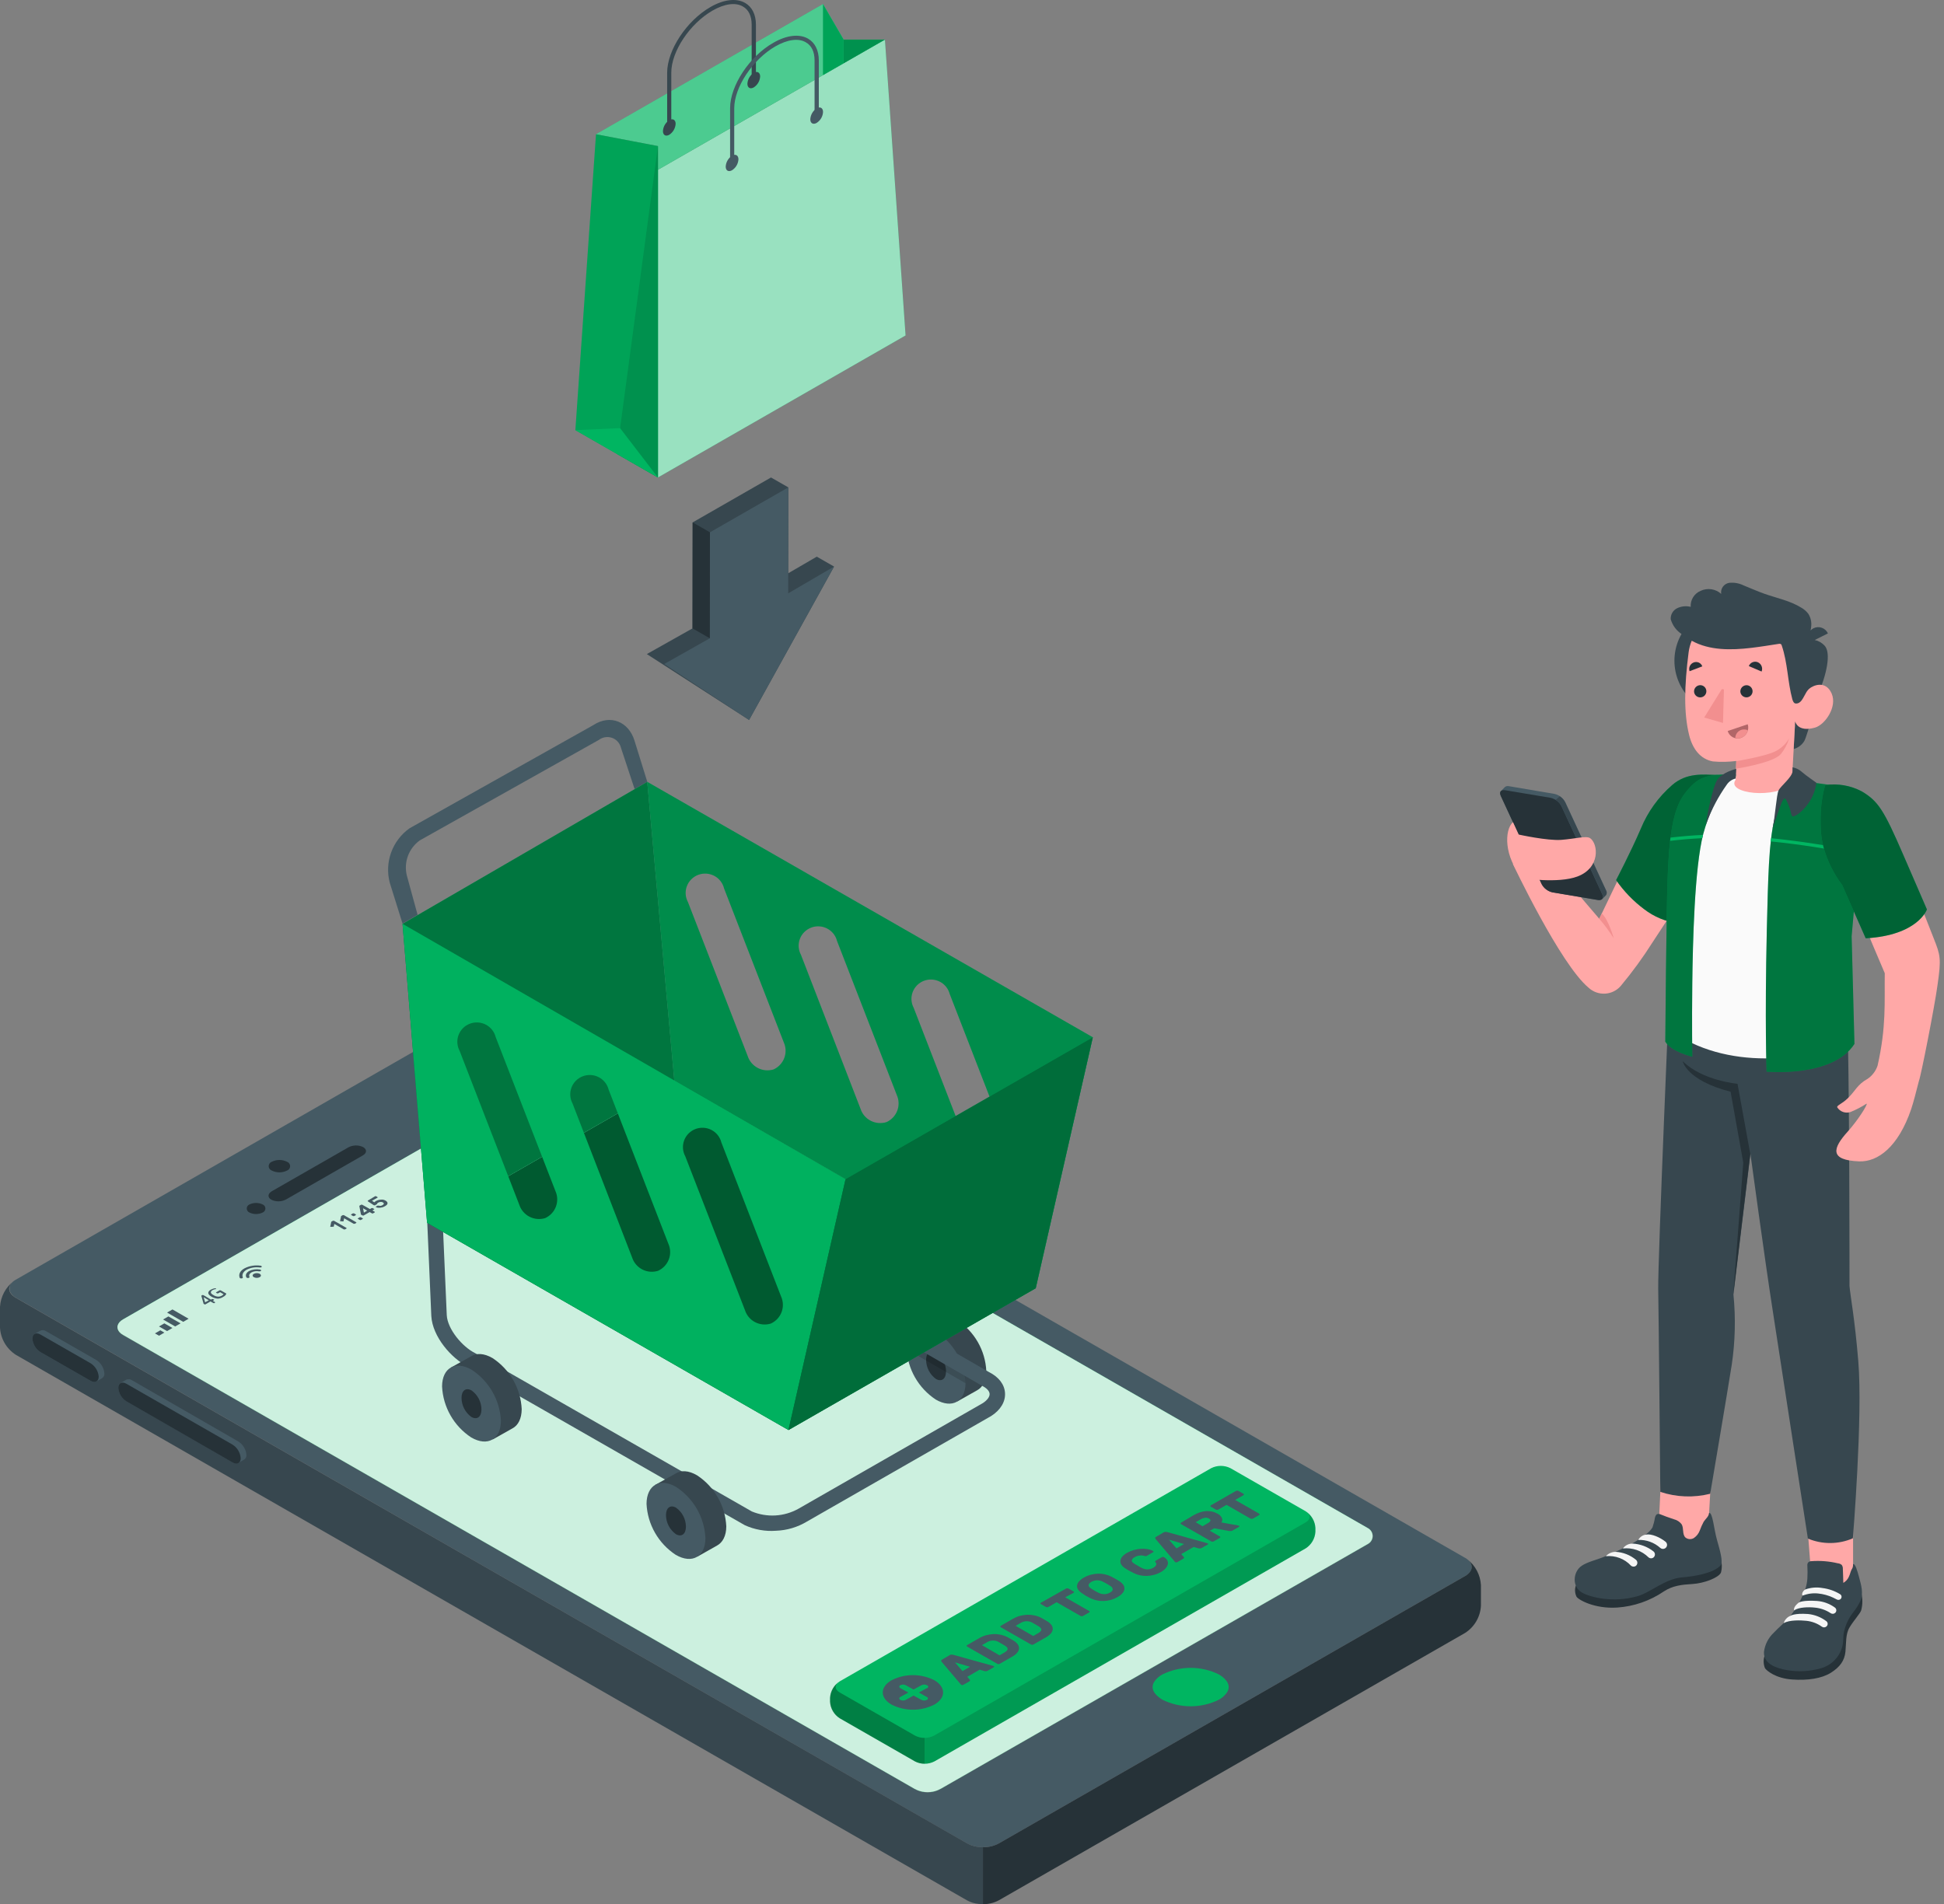<svg width="197" height="193" viewBox="0 0 197 193" fill="none" xmlns="http://www.w3.org/2000/svg">
<rect x="0" y="0" width="197" height="193" fill="#808080" stroke="none"/>
<path d="M149.046 158.446C149.027 158.405 149.003 158.367 148.974 158.332C148.956 158.307 148.937 158.283 148.916 158.261C148.897 158.23 148.873 158.201 148.845 158.177L148.77 158.106C148.681 158.028 148.584 157.96 148.48 157.903L52.077 102.597C51.581 102.35 51.034 102.221 50.479 102.221C49.924 102.221 49.377 102.35 48.881 102.597L1.594 129.708L1.403 129.827L1.341 129.881C1.235 129.963 1.145 130.064 1.074 130.177C1.029 130.238 0.996 130.307 0.976 130.38C0.973 130.413 0.973 130.445 0.976 130.477C0.969 130.53 0.969 130.584 0.976 130.637C0.973 130.673 0.973 130.71 0.976 130.747C0.984 130.789 0.994 130.83 1.007 130.871C1.02 130.912 1.037 130.952 1.056 130.99C1.188 131.224 1.386 131.415 1.625 131.539L98.015 186.849C98.31 187.009 98.631 187.116 98.963 187.167C99.178 187.204 99.395 187.224 99.613 187.225C99.828 187.225 100.042 187.207 100.254 187.172C100.325 187.163 100.395 187.15 100.463 187.132C100.661 187.088 100.854 187.023 101.038 186.937C101.1 186.911 101.153 186.88 101.211 186.849L148.48 159.733C149.108 159.384 149.277 158.889 149.046 158.446ZM138.661 156.483L135.639 158.221L95.363 181.304C95.258 181.365 95.15 181.418 95.038 181.463C94.709 181.599 94.356 181.668 94.001 181.668C93.645 181.668 93.292 181.599 92.963 181.463C92.851 181.418 92.743 181.365 92.639 181.304L16.167 137.442L12.463 135.324C12.334 135.251 12.217 135.159 12.116 135.05C11.734 134.634 11.854 134.103 12.463 133.75L55.745 108.925C56.238 108.592 56.827 108.429 57.423 108.46C57.565 108.478 57.704 108.515 57.837 108.571C57.911 108.599 57.982 108.633 58.05 108.673L138.661 154.909C138.8 154.989 138.915 155.104 138.995 155.242C139.075 155.38 139.117 155.537 139.117 155.696C139.117 155.855 139.075 156.012 138.995 156.15C138.915 156.288 138.8 156.403 138.661 156.483Z" fill="#455A64"/>
<path d="M1.407 129.832C0.995 130.143 0.656 130.54 0.413 130.994C0.17 131.448 0.029 131.949 0 132.463V134.559C0.029 135.11 0.189 135.648 0.467 136.126C0.744 136.605 1.132 137.012 1.598 137.314L98.001 192.615C98.364 192.813 98.764 192.935 99.176 192.973C99.319 192.973 99.457 192.995 99.621 193V187.225C99.404 187.22 99.187 187.203 98.971 187.171C98.637 187.118 98.315 187.007 98.019 186.844L1.593 131.538C0.779 131.074 0.712 130.336 1.407 129.832Z" fill="#37474F"/>
<path d="M123.509 169.709C122.622 169.273 121.646 169.046 120.656 169.046C119.667 169.046 118.69 169.273 117.803 169.709C117.457 169.891 117.163 170.157 116.949 170.483C116.437 171.368 117.394 172.031 117.803 172.279C118.69 172.715 119.667 172.942 120.656 172.942C121.646 172.942 122.622 172.715 123.509 172.279C123.853 172.093 124.147 171.828 124.364 171.505C124.876 170.62 123.932 169.957 123.509 169.709Z" fill="#00B561"/>
<path d="M29.096 118.639C29.186 118.605 29.264 118.545 29.318 118.466C29.373 118.387 29.402 118.293 29.402 118.197C29.402 118.101 29.373 118.007 29.318 117.929C29.264 117.85 29.186 117.789 29.096 117.755C28.854 117.633 28.586 117.569 28.314 117.569C28.043 117.569 27.776 117.633 27.533 117.755C27.443 117.789 27.366 117.85 27.311 117.929C27.256 118.007 27.227 118.101 27.227 118.197C27.227 118.293 27.256 118.387 27.311 118.466C27.366 118.545 27.443 118.605 27.533 118.639C27.776 118.761 28.043 118.825 28.314 118.825C28.586 118.825 28.854 118.761 29.096 118.639Z" fill="#263238"/>
<path d="M26.644 122.885C26.719 122.848 26.782 122.792 26.827 122.721C26.871 122.651 26.895 122.57 26.895 122.487C26.895 122.403 26.871 122.322 26.827 122.252C26.782 122.181 26.719 122.125 26.644 122.089C26.428 121.982 26.19 121.926 25.949 121.926C25.708 121.926 25.471 121.982 25.255 122.089C25.18 122.125 25.116 122.181 25.072 122.252C25.027 122.322 25.004 122.403 25.004 122.487C25.004 122.57 25.027 122.651 25.072 122.721C25.116 122.792 25.18 122.848 25.255 122.885C25.47 122.994 25.708 123.05 25.949 123.05C26.191 123.05 26.429 122.994 26.644 122.885Z" fill="#263238"/>
<path d="M28.989 121.571L36.752 117.118C37.197 116.875 37.197 116.49 36.796 116.26C36.563 116.149 36.306 116.093 36.047 116.099C35.788 116.104 35.533 116.17 35.305 116.291L27.543 120.74C27.12 120.988 27.097 121.368 27.498 121.598C27.731 121.71 27.988 121.766 28.247 121.762C28.506 121.757 28.76 121.692 28.989 121.571Z" fill="#263238"/>
<path d="M148.694 158.044C149.352 158.553 149.281 159.274 148.48 159.734L101.206 186.849C100.715 187.11 100.165 187.239 99.608 187.225V192.996C100.164 193.007 100.712 192.876 101.202 192.616L148.475 165.504C148.941 165.204 149.329 164.798 149.607 164.32C149.884 163.842 150.044 163.305 150.073 162.754V160.653C150.044 160.146 149.906 159.65 149.668 159.2C149.43 158.75 149.098 158.356 148.694 158.044Z" fill="#263238"/>
<path d="M24.142 146.096C24.378 146.243 24.575 146.443 24.719 146.679C24.863 146.916 24.949 147.182 24.97 147.458C24.98 147.551 24.964 147.645 24.923 147.729C24.882 147.814 24.818 147.885 24.739 147.935C24.641 147.993 24.267 148.214 24.16 148.271C24.063 148.312 23.958 148.328 23.853 148.316C23.749 148.305 23.649 148.266 23.564 148.205L12.815 142.014C12.58 141.867 12.383 141.667 12.24 141.43C12.097 141.194 12.012 140.927 11.991 140.652C11.983 140.563 11.998 140.473 12.035 140.391C12.072 140.309 12.129 140.238 12.2 140.183L12.797 139.839C12.894 139.798 12.999 139.782 13.104 139.794C13.208 139.805 13.308 139.844 13.393 139.905L24.142 146.096Z" fill="#455A64"/>
<path d="M23.563 146.419L12.814 140.255C12.369 139.994 11.99 140.18 11.99 140.67C12.011 140.946 12.096 141.212 12.239 141.448C12.382 141.685 12.579 141.885 12.814 142.032L23.563 148.223C24.008 148.484 24.391 148.298 24.391 147.807C24.373 147.527 24.289 147.255 24.145 147.014C24.001 146.773 23.802 146.569 23.563 146.419Z" fill="#263238"/>
<path d="M9.752 137.839C9.988 137.987 10.186 138.187 10.329 138.425C10.473 138.662 10.559 138.93 10.579 139.206C10.588 139.298 10.572 139.392 10.532 139.476C10.492 139.56 10.43 139.631 10.352 139.683C10.25 139.737 9.876 139.962 9.774 140.02C9.677 140.06 9.571 140.075 9.466 140.062C9.362 140.05 9.262 140.011 9.177 139.949L4.108 137.044C3.873 136.896 3.677 136.696 3.534 136.46C3.391 136.223 3.305 135.957 3.284 135.682C3.274 135.592 3.288 135.501 3.325 135.419C3.362 135.337 3.42 135.266 3.494 135.213C3.592 135.146 3.983 134.925 4.09 134.868C4.186 134.826 4.292 134.809 4.397 134.821C4.502 134.833 4.602 134.872 4.686 134.934L9.752 137.839Z" fill="#455A64"/>
<path d="M9.177 138.172L4.108 135.267C3.663 135.006 3.284 135.191 3.284 135.682C3.305 135.957 3.39 136.224 3.533 136.46C3.676 136.697 3.873 136.897 4.108 137.044L9.177 139.949C9.622 140.21 10.001 140.025 10.001 139.534C9.98 139.259 9.895 138.992 9.752 138.756C9.609 138.519 9.412 138.319 9.177 138.172Z" fill="#263238"/>
<path d="M138.66 156.462L135.638 158.195L95.361 181.282C95.256 181.342 95.148 181.395 95.036 181.442C94.708 181.577 94.355 181.647 93.999 181.647C93.643 181.647 93.291 181.577 92.962 181.442C92.851 181.395 92.743 181.342 92.637 181.282L16.166 137.42L12.467 135.298C12.337 135.228 12.219 135.137 12.12 135.028C11.737 134.613 11.857 134.077 12.467 133.724L55.748 108.903C56.244 108.578 56.833 108.422 57.426 108.461C57.568 108.478 57.708 108.516 57.84 108.571C57.914 108.599 57.985 108.633 58.053 108.673L138.66 154.91C138.794 154.991 138.904 155.105 138.98 155.241C139.057 155.377 139.097 155.53 139.097 155.686C139.097 155.841 139.057 155.994 138.98 156.13C138.904 156.266 138.794 156.38 138.66 156.462Z" fill="#00B561"/>
<path opacity="0.8" d="M138.66 156.462L135.638 158.195L95.361 181.282C95.256 181.342 95.148 181.395 95.036 181.442C94.708 181.577 94.355 181.647 93.999 181.647C93.643 181.647 93.291 181.577 92.962 181.442C92.851 181.395 92.743 181.342 92.637 181.282L16.166 137.42L12.467 135.298C12.337 135.228 12.219 135.137 12.12 135.028C11.737 134.613 11.857 134.077 12.467 133.724L55.748 108.903C56.244 108.578 56.833 108.422 57.426 108.461C57.568 108.478 57.708 108.516 57.84 108.571C57.914 108.599 57.985 108.633 58.053 108.673L138.66 154.91C138.794 154.991 138.904 155.105 138.98 155.241C139.057 155.377 139.097 155.53 139.097 155.686C139.097 155.841 139.057 155.994 138.98 156.13C138.904 156.266 138.794 156.38 138.66 156.462Z" fill="white"/>
<path d="M21.605 132.052C21.583 132.048 21.562 132.04 21.542 132.03L21.333 131.906L20.821 132.202C20.808 132.211 20.793 132.216 20.777 132.216C20.761 132.216 20.745 132.211 20.732 132.202L20.657 132.162L20.621 132.136C20.62 132.126 20.62 132.115 20.621 132.105L20.407 131.358C20.406 131.347 20.406 131.337 20.407 131.327C20.414 131.316 20.423 131.307 20.434 131.3L20.505 131.26C20.527 131.254 20.55 131.254 20.572 131.26C20.596 131.263 20.619 131.27 20.639 131.282L21.378 131.725L21.494 131.663C21.512 131.656 21.533 131.656 21.551 131.663C21.575 131.664 21.598 131.672 21.618 131.685L21.667 131.711C21.689 131.711 21.703 131.738 21.703 131.747C21.703 131.756 21.703 131.769 21.672 131.782L21.56 131.848L21.774 131.968C21.789 131.976 21.802 131.988 21.809 132.003C21.809 132.003 21.809 132.025 21.774 132.039L21.689 132.092C21.658 132.087 21.628 132.073 21.605 132.052ZM21.16 131.787L20.634 131.481L20.79 131.999L21.16 131.787Z" fill="#455A64"/>
<path d="M22.085 131.627C21.859 131.614 21.639 131.547 21.444 131.433C21.235 131.309 21.119 131.19 21.106 131.066C21.093 130.942 21.177 130.827 21.355 130.721C21.429 130.681 21.507 130.647 21.587 130.619C21.663 130.596 21.742 130.579 21.823 130.571C21.823 130.571 21.849 130.571 21.858 130.571C21.867 130.571 21.858 130.571 21.858 130.571L21.903 130.655H21.871C21.754 130.667 21.64 130.703 21.538 130.761C21.417 130.832 21.36 130.911 21.369 131C21.377 131.088 21.466 131.172 21.631 131.265C21.765 131.35 21.918 131.403 22.076 131.42C22.214 131.426 22.352 131.394 22.472 131.327L22.588 131.247C22.614 131.226 22.637 131.2 22.655 131.172L22.308 130.973L22.094 131.092C22.074 131.1 22.052 131.1 22.032 131.092C22.009 131.09 21.988 131.083 21.969 131.07L21.92 131.044C21.92 131.044 21.885 131.017 21.885 131.008C21.885 131 21.885 130.986 21.916 130.973L22.254 130.779C22.278 130.773 22.302 130.773 22.325 130.779C22.353 130.779 22.379 130.789 22.401 130.805L22.895 131.088C22.909 131.093 22.922 131.103 22.931 131.115C22.931 131.115 22.931 131.115 22.931 131.141C22.873 131.271 22.768 131.375 22.637 131.433C22.475 131.547 22.284 131.615 22.085 131.627Z" fill="#455A64"/>
<path d="M26.319 129.107C26.483 129.205 26.483 129.355 26.319 129.448C26.227 129.496 26.126 129.521 26.022 129.521C25.919 129.521 25.817 129.496 25.726 129.448C25.561 129.355 25.561 129.205 25.726 129.107C25.818 129.061 25.919 129.038 26.022 129.038C26.125 129.038 26.227 129.061 26.319 129.107Z" fill="#455A64"/>
<path d="M25.241 128.828C24.943 129.001 24.849 129.249 24.965 129.465C24.986 129.491 25.014 129.51 25.045 129.522C25.076 129.534 25.11 129.537 25.143 129.532C25.241 129.532 25.312 129.465 25.281 129.412C25.197 129.257 25.281 129.085 25.473 128.97C25.712 128.846 25.987 128.807 26.251 128.859C26.349 128.859 26.447 128.859 26.461 128.78C26.461 128.731 26.421 128.691 26.345 128.674C25.97 128.606 25.583 128.661 25.241 128.828Z" fill="#455A64"/>
<path d="M24.765 128.559C24.32 128.811 24.159 129.169 24.288 129.501C24.288 129.55 24.382 129.581 24.466 129.576C24.564 129.576 24.627 129.514 24.604 129.461C24.502 129.192 24.631 128.9 24.992 128.692C25.403 128.483 25.869 128.404 26.327 128.466C26.425 128.466 26.518 128.466 26.527 128.387C26.527 128.338 26.478 128.294 26.394 128.285C25.835 128.205 25.266 128.301 24.765 128.559Z" fill="#455A64"/>
<path d="M33.52 124.349C33.504 124.353 33.487 124.353 33.471 124.349C33.471 124.349 33.471 124.349 33.471 124.318L33.56 123.876C33.56 123.876 33.56 123.854 33.56 123.845L33.586 123.818L33.742 123.73C33.758 123.725 33.775 123.725 33.791 123.73C33.809 123.725 33.827 123.725 33.845 123.73L35.118 124.46C35.12 124.464 35.121 124.468 35.121 124.473C35.121 124.478 35.12 124.482 35.118 124.486C35.12 124.491 35.122 124.496 35.122 124.502C35.122 124.507 35.12 124.512 35.118 124.517L34.957 124.61C34.94 124.615 34.921 124.615 34.904 124.61C34.886 124.615 34.868 124.615 34.85 124.61L33.88 124.053L33.827 124.309C33.827 124.309 33.827 124.309 33.8 124.336C33.781 124.341 33.761 124.341 33.742 124.336L33.52 124.349Z" fill="#455A64"/>
<path d="M34.517 123.778C34.499 123.783 34.48 123.783 34.463 123.778C34.461 123.773 34.46 123.768 34.46 123.763C34.46 123.757 34.461 123.752 34.463 123.747L34.557 123.305C34.555 123.295 34.555 123.284 34.557 123.274L34.579 123.248L34.735 123.159C34.752 123.154 34.771 123.154 34.788 123.159C34.806 123.155 34.824 123.155 34.841 123.159L36.11 123.889C36.11 123.889 36.11 123.889 36.11 123.92C36.112 123.924 36.113 123.928 36.113 123.933C36.113 123.938 36.112 123.942 36.11 123.946L35.95 124.039C35.932 124.044 35.914 124.044 35.896 124.039H35.843L34.873 123.482L34.815 123.769C34.808 123.781 34.797 123.791 34.784 123.796C34.766 123.801 34.748 123.801 34.73 123.796L34.517 123.778Z" fill="#455A64"/>
<path d="M35.763 122.982C35.781 122.978 35.799 122.978 35.817 122.982C35.834 122.977 35.853 122.977 35.87 122.982L36.066 123.093C36.069 123.097 36.07 123.102 36.07 123.106C36.07 123.111 36.069 123.116 36.066 123.12C36.069 123.124 36.07 123.13 36.07 123.135C36.07 123.14 36.069 123.146 36.066 123.151L35.884 123.257H35.83C35.813 123.262 35.794 123.262 35.777 123.257L35.581 123.146C35.578 123.141 35.577 123.136 35.577 123.131C35.577 123.125 35.578 123.12 35.581 123.115C35.579 123.11 35.578 123.105 35.578 123.1C35.578 123.094 35.579 123.089 35.581 123.084L35.763 122.982ZM36.454 123.376C36.47 123.368 36.489 123.363 36.507 123.363C36.526 123.363 36.544 123.368 36.561 123.376L36.752 123.487C36.752 123.487 36.775 123.487 36.775 123.518C36.773 123.525 36.771 123.531 36.767 123.536C36.763 123.541 36.758 123.546 36.752 123.549L36.57 123.651C36.553 123.66 36.535 123.664 36.516 123.664C36.498 123.664 36.479 123.66 36.463 123.651L36.271 123.54C36.271 123.54 36.249 123.54 36.249 123.509C36.249 123.503 36.252 123.497 36.256 123.493C36.26 123.488 36.265 123.484 36.271 123.483L36.454 123.376Z" fill="#455A64"/>
<path d="M37.802 122.982C37.785 122.991 37.767 122.995 37.748 122.995C37.73 122.995 37.711 122.991 37.695 122.982L37.459 122.85L36.849 123.199H36.796C36.778 123.204 36.76 123.204 36.742 123.199L36.604 123.119C36.582 123.119 36.573 123.097 36.569 123.084C36.564 123.07 36.564 123.054 36.569 123.04L36.417 122.266C36.413 122.252 36.414 122.237 36.42 122.223C36.426 122.21 36.436 122.198 36.449 122.191L36.6 122.103H36.653H36.702L37.49 122.545L37.659 122.447H37.713H37.766L37.904 122.531C37.91 122.533 37.915 122.537 37.919 122.541C37.923 122.546 37.926 122.552 37.926 122.558C37.926 122.558 37.926 122.58 37.904 122.589L37.735 122.686L37.975 122.823C37.975 122.823 37.998 122.823 37.975 122.854C37.978 122.859 37.979 122.864 37.979 122.87C37.979 122.875 37.978 122.88 37.975 122.885L37.802 122.982ZM37.21 122.708L36.791 122.465L36.876 122.907L37.21 122.708Z" fill="#455A64"/>
<path d="M37.267 121.753C37.264 121.743 37.264 121.732 37.267 121.722C37.267 121.722 37.267 121.722 37.267 121.692L38.006 121.249C38.023 121.24 38.041 121.236 38.06 121.236C38.078 121.236 38.097 121.24 38.113 121.249L38.251 121.329C38.251 121.329 38.273 121.329 38.273 121.36C38.273 121.391 38.273 121.382 38.251 121.391L37.699 121.705L37.931 121.864C37.953 121.835 37.98 121.809 38.011 121.789L38.091 121.736C38.166 121.694 38.245 121.662 38.327 121.638C38.407 121.613 38.491 121.598 38.576 121.594C38.659 121.583 38.743 121.583 38.825 121.594C38.908 121.612 38.987 121.642 39.061 121.683C39.131 121.717 39.191 121.769 39.235 121.833C39.265 121.875 39.278 121.928 39.27 121.979C39.263 122.033 39.236 122.084 39.195 122.12C39.141 122.171 39.081 122.216 39.017 122.253C38.933 122.3 38.845 122.338 38.754 122.368C38.674 122.39 38.592 122.405 38.509 122.412C38.435 122.419 38.361 122.419 38.287 122.412C38.223 122.4 38.162 122.379 38.104 122.35C38.104 122.35 38.082 122.35 38.082 122.319C38.082 122.288 38.082 122.297 38.104 122.288L38.264 122.196H38.313H38.367C38.403 122.207 38.44 122.214 38.478 122.218H38.585L38.683 122.187L38.772 122.142C38.848 122.098 38.888 122.054 38.892 122.001C38.897 121.948 38.865 121.908 38.794 121.868C38.729 121.832 38.655 121.817 38.581 121.824C38.495 121.826 38.41 121.848 38.336 121.89C38.306 121.907 38.278 121.927 38.251 121.948C38.238 121.961 38.226 121.976 38.215 121.992C38.218 122.004 38.218 122.016 38.215 122.028C38.207 122.041 38.194 122.052 38.18 122.058L37.997 122.165H37.944H37.895L37.267 121.753Z" fill="#455A64"/>
<path d="M16.113 135.382L15.703 135.147L16.247 134.833L16.656 135.068L16.113 135.382Z" fill="#455A64"/>
<path d="M16.931 134.913L16.112 134.444L16.655 134.13L17.474 134.599L16.931 134.913Z" fill="#455A64"/>
<path d="M17.751 134.444L16.523 133.736L17.066 133.427L18.298 134.13L17.751 134.444Z" fill="#455A64"/>
<path d="M18.569 133.976L16.931 133.034L17.478 132.72L19.112 133.662L18.569 133.976Z" fill="#455A64"/>
<path d="M55.592 111.211C55.483 111.198 55.372 111.215 55.272 111.259L53.229 112.427C53.095 112.502 53.131 112.644 53.304 112.745L54.052 113.187C54.163 113.248 54.286 113.284 54.413 113.294C54.466 113.3 54.52 113.3 54.573 113.294C54.629 113.289 54.683 113.274 54.733 113.249L56.776 112.082C56.905 112.002 56.874 111.865 56.696 111.763L55.953 111.321C55.842 111.259 55.719 111.222 55.592 111.211ZM54.39 113.201C54.336 113.195 54.285 113.177 54.239 113.148L53.491 112.705C53.362 112.63 53.335 112.52 53.433 112.462L55.476 111.295C55.502 111.281 55.531 111.272 55.561 111.268H55.61C55.665 111.274 55.718 111.292 55.766 111.321L56.509 111.763C56.638 111.839 56.665 111.949 56.571 112.002L54.528 113.174C54.485 113.194 54.438 113.203 54.39 113.201Z" fill="#455A64"/>
<path d="M53.951 112.334L54.841 112.839L54.521 113.025C54.484 113.036 54.446 113.036 54.409 113.025L53.755 112.649C53.661 112.596 53.639 112.511 53.71 112.467L53.951 112.334Z" fill="#455A64"/>
<path d="M54.101 112.251L54.484 112.03L55.366 112.534L54.978 112.755L54.101 112.251Z" fill="#455A64"/>
<path d="M54.635 111.945L55.013 111.724L55.9 112.233L55.517 112.454L54.635 111.945Z" fill="#455A64"/>
<path d="M55.605 111.454L56.242 111.821C56.358 111.888 56.336 111.985 56.175 112.073L56.046 112.149L55.155 111.64L55.463 111.467C55.484 111.456 55.508 111.448 55.532 111.446C55.557 111.444 55.582 111.446 55.605 111.454Z" fill="#455A64"/>
<path d="M56.033 111.273C56.168 111.26 56.303 111.296 56.412 111.375L56.55 111.455C56.701 111.543 56.786 111.641 56.728 111.676L56.635 111.738L55.931 111.335L56.033 111.273Z" fill="#455A64"/>
<path d="M50.389 114.624L51.973 113.258L52.81 114.439L51.715 114.143L50.389 114.624Z" fill="#455A64"/>
<path d="M84.123 172.089V172.478C84.141 172.814 84.239 173.141 84.408 173.432C84.577 173.724 84.814 173.971 85.098 174.154L92.736 178.532C93.038 178.684 93.372 178.764 93.71 178.764C94.049 178.764 94.383 178.684 94.685 178.532L132.327 156.93C132.611 156.746 132.847 156.498 133.016 156.206C133.186 155.914 133.284 155.587 133.302 155.25V154.865C133.284 154.529 133.186 154.201 133.016 153.91C132.847 153.618 132.611 153.369 132.327 153.185L124.689 148.807C124.387 148.655 124.053 148.575 123.714 148.575C123.376 148.575 123.042 148.655 122.74 148.807L85.098 170.413C84.814 170.597 84.579 170.844 84.409 171.135C84.24 171.427 84.142 171.753 84.123 172.089Z" fill="#00B561"/>
<path opacity="0.15" d="M132.439 153.272C132.844 153.578 132.799 154.024 132.31 154.303L94.668 175.908C94.368 176.065 94.033 176.146 93.693 176.143V178.761C94.034 178.769 94.372 178.69 94.673 178.531L132.31 156.929C132.593 156.744 132.829 156.496 132.998 156.204C133.167 155.912 133.265 155.585 133.285 155.249V154.864C133.268 154.554 133.183 154.251 133.037 153.976C132.891 153.702 132.687 153.461 132.439 153.272Z" fill="black"/>
<path opacity="0.3" d="M84.933 170.515C84.691 170.705 84.492 170.943 84.35 171.214C84.207 171.485 84.124 171.784 84.106 172.089V172.479C84.123 172.815 84.222 173.142 84.392 173.434C84.562 173.725 84.799 173.972 85.085 174.155L92.718 178.532C93.017 178.692 93.353 178.771 93.693 178.762V176.144C93.353 176.148 93.018 176.068 92.718 175.91L85.08 171.532C84.595 171.258 84.568 170.825 84.933 170.515Z" fill="black"/>
<path d="M96.234 167.756C96.293 167.721 96.361 167.703 96.43 167.703C96.488 167.704 96.546 167.712 96.603 167.725L100.609 168.839L100.698 168.87C100.71 168.876 100.72 168.884 100.727 168.895C100.734 168.906 100.738 168.919 100.738 168.932C100.738 168.932 100.738 168.972 100.698 168.989L100.102 169.33C100.05 169.362 99.99 169.381 99.928 169.383C99.886 169.391 99.842 169.391 99.799 169.383L99.274 169.232L98.019 169.953L98.281 170.254C98.3 170.275 98.309 170.301 98.308 170.329C98.308 170.36 98.277 170.391 98.215 170.426L97.618 170.767C97.588 170.785 97.552 170.795 97.516 170.793C97.478 170.795 97.442 170.785 97.409 170.767C97.388 170.755 97.371 170.739 97.36 170.718L95.411 168.419C95.389 168.391 95.377 168.357 95.375 168.322C95.375 168.282 95.406 168.246 95.469 168.211L96.234 167.756ZM97.534 169.378L98.299 168.936L96.781 168.494L97.534 169.378Z" fill="#455A64"/>
<path d="M99.256 166.021C99.475 165.896 99.708 165.8 99.951 165.734C100.191 165.671 100.437 165.634 100.685 165.623C100.929 165.614 101.173 165.636 101.411 165.689C101.639 165.737 101.861 165.814 102.069 165.919L102.252 166.021L102.412 166.114L102.568 166.202L102.737 166.304C102.901 166.4 103.042 166.53 103.151 166.684C103.232 166.804 103.273 166.947 103.267 167.091C103.247 167.247 103.182 167.393 103.08 167.511C102.941 167.672 102.773 167.805 102.586 167.905L101.313 168.635C101.274 168.657 101.229 168.668 101.184 168.666C101.14 168.668 101.096 168.657 101.059 168.635L98.006 166.888C97.97 166.866 97.952 166.844 97.952 166.813C97.953 166.797 97.959 166.782 97.968 166.769C97.978 166.757 97.991 166.747 98.006 166.742L99.256 166.021ZM101.175 166.41C100.99 166.314 100.783 166.269 100.575 166.279C100.367 166.289 100.165 166.354 99.991 166.468L99.51 166.746L101.29 167.777L101.793 167.485C102.189 167.259 102.216 167.043 101.869 166.817L101.686 166.707L101.517 166.609L101.353 166.516L101.175 166.41Z" fill="#455A64"/>
<path d="M102.67 164.062C102.889 163.938 103.122 163.841 103.365 163.775C103.606 163.712 103.854 163.675 104.104 163.664C104.346 163.657 104.588 163.68 104.825 163.731C105.054 163.777 105.275 163.854 105.483 163.961L105.67 164.062L105.826 164.155L105.982 164.244L106.155 164.345C106.317 164.443 106.456 164.572 106.565 164.726C106.648 164.844 106.689 164.988 106.681 165.132C106.666 165.288 106.602 165.435 106.498 165.553C106.358 165.712 106.191 165.845 106.004 165.946L104.727 166.676C104.689 166.698 104.646 166.709 104.602 166.707C104.557 166.709 104.512 166.698 104.473 166.676L101.42 164.929C101.405 164.922 101.393 164.911 101.383 164.898C101.374 164.885 101.368 164.87 101.366 164.854C101.368 164.838 101.373 164.823 101.383 164.811C101.392 164.798 101.405 164.789 101.42 164.783L102.67 164.062ZM104.589 164.451C104.404 164.355 104.197 164.31 103.989 164.32C103.781 164.33 103.579 164.396 103.405 164.509L102.924 164.788L104.704 165.818L105.212 165.526C105.608 165.3 105.63 165.084 105.288 164.858L105.105 164.748C105.047 164.717 104.989 164.686 104.936 164.65L104.767 164.558L104.589 164.451Z" fill="#455A64"/>
<path d="M108.025 161.012C108.063 160.99 108.106 160.979 108.15 160.981C108.195 160.978 108.24 160.989 108.279 161.012L108.782 161.299C108.796 161.305 108.808 161.315 108.817 161.327C108.825 161.34 108.83 161.355 108.831 161.37C108.83 161.386 108.826 161.401 108.817 161.415C108.808 161.428 108.796 161.439 108.782 161.445L107.949 161.896L110.371 163.285C110.406 163.285 110.424 163.329 110.424 163.36C110.423 163.376 110.417 163.391 110.407 163.403C110.398 163.416 110.385 163.425 110.371 163.431L109.752 163.785C109.714 163.807 109.671 163.818 109.627 163.816C109.582 163.818 109.537 163.807 109.498 163.785L107.077 162.396L106.245 162.874C106.205 162.894 106.16 162.904 106.116 162.905C106.072 162.905 106.029 162.894 105.991 162.874L105.488 162.586C105.452 162.564 105.435 162.542 105.435 162.511C105.436 162.495 105.442 162.481 105.451 162.468C105.461 162.456 105.473 162.446 105.488 162.44L108.025 161.012Z" fill="#455A64"/>
<path d="M109.645 161.48C109.496 161.388 109.365 161.268 109.263 161.126C109.178 161.011 109.135 160.871 109.142 160.728C109.161 160.574 109.225 160.428 109.325 160.308C109.47 160.143 109.643 160.003 109.837 159.897C110.062 159.769 110.303 159.671 110.553 159.605C110.792 159.542 111.037 159.507 111.283 159.499C111.517 159.493 111.75 159.517 111.978 159.57C112.191 159.616 112.397 159.689 112.592 159.786L113.037 160.025L113.442 160.268C113.592 160.36 113.722 160.48 113.825 160.622C113.91 160.737 113.952 160.878 113.945 161.02C113.936 161.184 113.872 161.34 113.762 161.462C113.62 161.629 113.446 161.767 113.251 161.869C113.026 162.001 112.785 162.102 112.534 162.17C112.295 162.232 112.051 162.266 111.804 162.272C111.571 162.278 111.337 162.254 111.11 162.201C110.897 162.154 110.69 162.082 110.495 161.984C110.358 161.914 110.22 161.834 110.05 161.75L109.645 161.48ZM112.534 160.759L112.356 160.644L112.151 160.521L111.933 160.401L111.742 160.304C111.657 160.26 111.567 160.228 111.475 160.207C111.381 160.184 111.286 160.172 111.19 160.171C111.089 160.172 110.989 160.185 110.892 160.211C110.788 160.238 110.688 160.279 110.593 160.33C110.512 160.373 110.441 160.432 110.384 160.503C110.343 160.551 110.32 160.612 110.317 160.675C110.318 160.735 110.339 160.792 110.375 160.839C110.422 160.899 110.479 160.95 110.544 160.989C110.598 161.03 110.655 161.067 110.714 161.1C110.78 161.14 110.847 161.184 110.923 161.224L111.136 161.343C111.201 161.38 111.268 161.414 111.337 161.445C111.51 161.53 111.7 161.575 111.893 161.577C112.102 161.58 112.308 161.523 112.485 161.414C112.681 161.303 112.77 161.193 112.761 161.078C112.75 161.011 112.724 160.948 112.685 160.892C112.645 160.837 112.594 160.792 112.534 160.759Z" fill="#455A64"/>
<path d="M114.928 158.474L115.093 158.575L115.315 158.703L115.542 158.836L115.725 158.929C115.804 158.97 115.887 159.001 115.974 159.022C116.065 159.048 116.159 159.063 116.254 159.066C116.355 159.065 116.455 159.053 116.553 159.031C116.664 159.004 116.771 158.961 116.869 158.902C116.953 158.859 117.028 158.801 117.091 158.73C117.129 158.686 117.156 158.635 117.171 158.58C117.185 158.538 117.185 158.493 117.171 158.451C117.152 158.414 117.128 158.38 117.1 158.35C117.076 158.323 117.058 158.291 117.047 158.257C117.047 158.257 117.073 158.208 117.127 158.177L117.745 157.824C117.778 157.809 117.812 157.801 117.848 157.801C117.883 157.801 117.918 157.809 117.95 157.824C118.091 157.899 118.209 158.012 118.288 158.151C118.354 158.27 118.374 158.407 118.346 158.54C118.308 158.692 118.233 158.833 118.128 158.951C117.989 159.107 117.823 159.237 117.639 159.336C117.417 159.463 117.179 159.559 116.931 159.623C116.693 159.688 116.448 159.724 116.201 159.729C115.966 159.735 115.731 159.712 115.502 159.659C115.29 159.615 115.084 159.542 114.892 159.442C114.754 159.376 114.616 159.296 114.447 159.212C114.278 159.128 114.162 159.044 114.033 158.96C113.882 158.873 113.752 158.756 113.651 158.615C113.569 158.497 113.529 158.356 113.535 158.213C113.55 158.058 113.612 157.911 113.713 157.793C113.854 157.626 114.026 157.488 114.22 157.386C114.432 157.265 114.657 157.172 114.892 157.107C115.125 157.041 115.363 156.999 115.604 156.979C115.832 156.964 116.061 156.976 116.285 157.014C116.485 157.045 116.678 157.109 116.855 157.205C116.868 157.21 116.878 157.219 116.886 157.229C116.894 157.24 116.899 157.253 116.9 157.266C116.899 157.279 116.895 157.292 116.887 157.302C116.879 157.313 116.868 157.32 116.855 157.324L116.237 157.682C116.195 157.709 116.148 157.724 116.099 157.726C116.046 157.72 115.994 157.71 115.943 157.695C115.885 157.676 115.825 157.663 115.765 157.656C115.691 157.646 115.616 157.646 115.542 157.656C115.454 157.663 115.366 157.678 115.28 157.7C115.174 157.731 115.072 157.776 114.977 157.832C114.89 157.876 114.814 157.937 114.754 158.014C114.715 158.061 114.693 158.12 114.692 158.182C114.697 158.242 114.722 158.3 114.763 158.345C114.814 158.393 114.869 158.436 114.928 158.474Z" fill="#455A64"/>
<path d="M117.919 155.316C117.978 155.282 118.046 155.263 118.115 155.263C118.173 155.265 118.231 155.272 118.288 155.285L122.294 156.4L122.383 156.431C122.415 156.431 122.428 156.466 122.428 156.493C122.428 156.519 122.428 156.532 122.383 156.55L121.791 156.89C121.737 156.922 121.676 156.941 121.613 156.944C121.572 156.949 121.53 156.949 121.489 156.944L120.963 156.793L119.704 157.514L119.966 157.815C119.985 157.835 119.994 157.862 119.993 157.89C119.993 157.921 119.962 157.952 119.9 157.987L119.303 158.332C119.271 158.347 119.236 158.354 119.201 158.354C119.166 158.354 119.131 158.347 119.099 158.332C119.077 158.319 119.058 158.301 119.045 158.279L117.1 155.98C117.077 155.953 117.064 155.918 117.064 155.882C117.064 155.842 117.091 155.807 117.153 155.767L117.919 155.316ZM119.219 156.939L119.984 156.497L118.467 156.055L119.219 156.939Z" fill="#455A64"/>
<path d="M120.972 153.565C121.17 153.452 121.379 153.359 121.595 153.286C121.794 153.219 122 153.176 122.209 153.158C122.412 153.144 122.616 153.159 122.815 153.202C123.015 153.246 123.207 153.321 123.384 153.423C123.579 153.517 123.735 153.673 123.83 153.866C123.86 153.938 123.871 154.017 123.861 154.094C123.851 154.172 123.82 154.246 123.772 154.308L125.481 154.617C125.504 154.62 125.527 154.627 125.548 154.64C125.579 154.64 125.592 154.675 125.592 154.701C125.592 154.728 125.592 154.741 125.548 154.759L124.907 155.126C124.855 155.162 124.792 155.181 124.729 155.179H124.582L123.046 154.9L122.601 155.148L123.611 155.727C123.647 155.727 123.665 155.772 123.665 155.803C123.663 155.818 123.658 155.833 123.648 155.846C123.639 155.858 123.626 155.868 123.611 155.873L122.993 156.227C122.955 156.249 122.912 156.26 122.868 156.258C122.823 156.261 122.778 156.25 122.739 156.227L119.686 154.48C119.671 154.474 119.659 154.463 119.65 154.45C119.642 154.436 119.637 154.421 119.637 154.405C119.637 154.389 119.642 154.374 119.651 154.361C119.66 154.348 119.672 154.337 119.686 154.33L120.972 153.565ZM121.862 154.693L122.401 154.379C122.506 154.329 122.595 154.248 122.654 154.149C122.69 154.069 122.654 153.989 122.512 153.914C122.391 153.841 122.247 153.813 122.107 153.835C121.964 153.855 121.826 153.903 121.702 153.976L121.168 154.286L121.862 154.693Z" fill="#455A64"/>
<path d="M125.245 151.115C125.285 151.095 125.329 151.084 125.374 151.084C125.419 151.084 125.463 151.095 125.503 151.115L126.002 151.403C126.016 151.408 126.029 151.418 126.039 151.43C126.048 151.443 126.054 151.458 126.055 151.473C126.055 151.504 126.055 151.526 126.002 151.549L125.17 152.026L127.595 153.415C127.61 153.421 127.622 153.432 127.631 153.445C127.639 153.458 127.644 153.474 127.644 153.49C127.644 153.505 127.639 153.52 127.63 153.532C127.622 153.545 127.609 153.555 127.595 153.561L126.977 153.919C126.936 153.936 126.892 153.945 126.848 153.945C126.803 153.945 126.759 153.936 126.718 153.919L124.297 152.526L123.465 153.003C123.426 153.023 123.384 153.034 123.34 153.034C123.295 153.035 123.251 153.024 123.211 153.003L122.708 152.716C122.694 152.709 122.683 152.698 122.674 152.685C122.665 152.671 122.66 152.656 122.659 152.641C122.66 152.626 122.665 152.611 122.674 152.599C122.682 152.586 122.694 152.576 122.708 152.57L125.245 151.115Z" fill="#455A64"/>
<path d="M90.354 170.298C89.157 170.984 89.157 172.094 90.354 172.775C91.024 173.113 91.764 173.289 92.515 173.289C93.266 173.289 94.006 173.113 94.676 172.775C95.869 172.094 95.869 170.984 94.676 170.298C94.006 169.96 93.266 169.784 92.515 169.784C91.764 169.784 91.024 169.96 90.354 170.298ZM93.915 171.108L93.114 171.55L93.915 171.992C93.948 172.002 93.977 172.022 93.998 172.05C94.018 172.077 94.029 172.11 94.029 172.145C94.029 172.179 94.018 172.212 93.998 172.24C93.977 172.267 93.948 172.287 93.915 172.297C93.833 172.339 93.742 172.36 93.65 172.36C93.558 172.36 93.467 172.339 93.385 172.297L92.579 171.855L91.778 172.297C91.696 172.339 91.606 172.36 91.513 172.36C91.421 172.36 91.331 172.339 91.249 172.297C91.216 172.287 91.187 172.267 91.166 172.24C91.145 172.212 91.134 172.179 91.134 172.145C91.134 172.11 91.145 172.077 91.166 172.05C91.187 172.022 91.216 172.002 91.249 171.992L92.05 171.55L91.249 171.108C91.216 171.098 91.187 171.078 91.166 171.05C91.145 171.023 91.134 170.989 91.134 170.955C91.134 170.921 91.145 170.887 91.166 170.86C91.187 170.832 91.216 170.812 91.249 170.802C91.331 170.761 91.421 170.739 91.513 170.739C91.606 170.739 91.696 170.761 91.778 170.802L92.579 171.245L93.385 170.802C93.467 170.761 93.558 170.739 93.65 170.739C93.742 170.739 93.833 170.761 93.915 170.802C93.957 170.807 93.996 170.828 94.023 170.862C94.05 170.895 94.062 170.937 94.057 170.979C94.052 171.022 94.031 171.06 93.998 171.087C93.964 171.113 93.922 171.126 93.879 171.121L93.915 171.108Z" fill="#455A64"/>
<path d="M66.674 48.394L91.768 34.001L89.676 4.011L66.674 17.206V48.394Z" fill="#00B561"/>
<path opacity="0.6" d="M66.674 48.394L91.768 34.001L89.676 4.011L66.674 17.206V48.394Z" fill="white"/>
<path d="M66.673 17.206V14.805L60.398 13.606L83.4 0.411L85.492 4.011H89.676L66.673 17.206Z" fill="#00B561"/>
<path opacity="0.3" d="M66.673 17.206V14.805L60.398 13.606L83.4 0.411L85.492 4.011H89.676L66.673 17.206Z" fill="white"/>
<path d="M83.4 0.411V7.61L85.492 6.412V4.011L83.4 0.411Z" fill="#00B561"/>
<path opacity="0.1" d="M83.4 0.411V7.61L85.492 6.412V4.011L83.4 0.411Z" fill="black"/>
<path d="M89.676 4.011H85.492V6.412L89.676 4.011Z" fill="#00B561"/>
<path opacity="0.2" d="M89.676 4.011H85.492V6.412L89.676 4.011Z" fill="black"/>
<path d="M60.398 13.607L58.306 43.597L66.674 48.395V17.206V14.805L60.398 13.607Z" fill="#00B561"/>
<path opacity="0.1" d="M60.398 13.607L58.306 43.597L66.674 48.395V17.206V14.805L60.398 13.607Z" fill="black"/>
<path d="M66.674 14.805L62.49 45.993L66.674 48.394V14.805Z" fill="#00B561"/>
<path opacity="0.2" d="M66.674 14.805L62.49 45.993L66.674 48.394V14.805Z" fill="black"/>
<path d="M66.674 48.395L62.837 43.394L58.306 43.597L66.674 48.395Z" fill="#00B561"/>
<path d="M67.181 13.288C67.181 13.695 67.466 13.863 67.822 13.66C68.009 13.538 68.165 13.374 68.277 13.181C68.389 12.988 68.454 12.772 68.467 12.55C68.467 12.143 68.178 11.975 67.822 12.178C67.635 12.3 67.479 12.465 67.368 12.657C67.257 12.85 67.193 13.066 67.181 13.288Z" fill="#37474F"/>
<path d="M75.74 8.49C75.74 8.897 76.029 9.065 76.386 8.858C76.573 8.737 76.729 8.574 76.842 8.382C76.954 8.189 77.019 7.974 77.031 7.752C77.031 7.345 76.742 7.177 76.386 7.38C76.198 7.502 76.042 7.666 75.93 7.859C75.817 8.052 75.753 8.268 75.74 8.49Z" fill="#37474F"/>
<path d="M67.822 12.824C67.766 12.823 67.712 12.8 67.672 12.761C67.632 12.721 67.609 12.668 67.608 12.612V7.372C67.608 5.085 69.576 2.101 71.997 0.712C73.332 -0.062 74.623 -0.212 75.509 0.296C76.216 0.699 76.604 1.486 76.604 2.507V7.814C76.603 7.87 76.579 7.924 76.538 7.964C76.498 8.004 76.443 8.026 76.386 8.026C76.329 8.026 76.275 8.004 76.235 7.964C76.195 7.924 76.172 7.87 76.172 7.814V2.507C76.172 1.623 75.865 0.986 75.282 0.659C74.534 0.217 73.408 0.38 72.202 1.075C69.901 2.401 68.027 5.214 68.027 7.363V12.612C68.026 12.666 68.004 12.718 67.966 12.758C67.928 12.797 67.877 12.821 67.822 12.824Z" fill="#37474F"/>
<path d="M73.541 16.888C73.541 17.295 73.83 17.458 74.186 17.255C74.374 17.134 74.53 16.971 74.642 16.779C74.754 16.587 74.819 16.371 74.832 16.149C74.832 15.742 74.543 15.575 74.186 15.778C73.999 15.9 73.843 16.064 73.73 16.256C73.618 16.449 73.553 16.665 73.541 16.888Z" fill="#455A64"/>
<path d="M82.114 12.09C82.114 12.497 82.404 12.66 82.76 12.457C82.947 12.336 83.103 12.173 83.216 11.981C83.328 11.789 83.393 11.573 83.405 11.351C83.405 10.94 83.116 10.776 82.76 10.98C82.572 11.101 82.415 11.265 82.303 11.458C82.191 11.651 82.126 11.867 82.114 12.09Z" fill="#455A64"/>
<path d="M74.195 16.423C74.14 16.422 74.088 16.399 74.049 16.361C74.01 16.322 73.987 16.27 73.986 16.215V10.966C73.986 8.684 75.954 5.7 78.375 4.333C79.71 3.559 81.001 3.409 81.887 3.918C82.59 4.32 82.977 5.107 82.977 6.129V11.435C82.978 11.463 82.973 11.491 82.962 11.518C82.952 11.544 82.936 11.568 82.916 11.588C82.896 11.608 82.873 11.624 82.846 11.635C82.82 11.646 82.792 11.652 82.764 11.652C82.735 11.652 82.707 11.646 82.68 11.635C82.654 11.624 82.63 11.608 82.609 11.588C82.589 11.568 82.573 11.544 82.562 11.518C82.551 11.492 82.546 11.463 82.546 11.435V6.129C82.546 5.244 82.243 4.612 81.655 4.285C80.907 3.842 79.786 4.006 78.575 4.7C76.274 6.027 74.405 8.839 74.405 10.984V16.215C74.403 16.27 74.38 16.321 74.341 16.36C74.302 16.398 74.25 16.421 74.195 16.423Z" fill="#455A64"/>
<path d="M82.77 56.42L79.876 58.105L79.885 49.398L78.132 48.395L70.191 52.949L70.178 63.69L65.549 66.295L75.911 72.972L84.523 57.424L82.77 56.42Z" fill="#37474F"/>
<path d="M71.945 53.952L71.932 64.693L67.303 67.302L75.911 72.971L84.523 57.423L79.872 60.139L79.886 49.398L71.945 53.952Z" fill="#455A64"/>
<path d="M70.191 52.948L71.945 53.952L71.931 64.693L70.178 63.689L70.191 52.948Z" fill="#263238"/>
<path d="M99.95 138.97C99.901 137.936 99.607 136.929 99.092 136.03C98.577 135.131 97.855 134.366 96.986 133.796C96.123 133.292 95.344 133.27 94.792 133.628L92.767 134.76L97.017 142.043L99.025 140.911C99.585 140.606 99.942 139.938 99.95 138.97Z" fill="#37474F"/>
<path d="M94.881 134.982C95.749 135.553 96.469 136.319 96.984 137.217C97.499 138.116 97.794 139.123 97.845 140.156C97.845 142.057 96.483 142.809 94.836 141.858C93.969 141.287 93.248 140.521 92.733 139.623C92.218 138.724 91.923 137.717 91.872 136.684C91.885 134.783 93.234 134.022 94.881 134.982Z" fill="#455A64"/>
<path d="M93.848 137.834C93.848 137.091 94.293 136.751 94.867 137.078C95.175 137.299 95.426 137.59 95.6 137.925C95.774 138.261 95.866 138.633 95.868 139.011C95.868 139.754 95.423 140.09 94.849 139.767C94.542 139.544 94.292 139.254 94.118 138.918C93.944 138.583 93.852 138.212 93.848 137.834Z" fill="#263238"/>
<path opacity="0.15" d="M97.844 140.156C97.834 139.473 97.695 138.798 97.435 138.166L92.294 135.199C92.004 135.639 91.858 136.158 91.876 136.684C91.876 136.707 91.876 136.729 91.876 136.755L97.84 140.195C97.84 140.195 97.844 140.169 97.844 140.156Z" fill="black"/>
<path d="M78.639 155.15C77.551 155.232 76.46 155.037 75.47 154.584L47.429 138.528C45.733 137.679 43.828 135.477 43.708 133.39L42.849 113.53L44.411 113.442L45.274 133.306C45.355 134.721 46.846 136.498 48.127 137.135L76.191 153.196C76.945 153.508 77.761 153.646 78.577 153.6C79.392 153.553 80.187 153.322 80.9 152.926L99.594 142.216C100.039 141.924 100.302 141.575 100.284 141.278C100.266 140.982 99.986 140.69 99.509 140.451L69.47 123.126C67.778 122.282 65.882 120.075 65.762 117.988L65.344 106.973L66.906 106.889L67.324 117.899C67.404 119.323 68.896 121.096 70.173 121.733L100.213 139.063C101.214 139.563 101.793 140.319 101.846 141.19C101.899 142.061 101.401 142.906 100.453 143.516L81.759 154.226C80.815 154.793 79.741 155.111 78.639 155.15Z" fill="#455A64"/>
<path d="M73.6 154.704C73.55 153.671 73.256 152.664 72.741 151.765C72.226 150.866 71.505 150.1 70.635 149.53C69.772 149.026 68.993 149 68.446 149.362L66.416 150.494L70.667 157.777L72.674 156.645C73.226 156.34 73.6 155.673 73.6 154.704Z" fill="#37474F"/>
<path d="M68.522 150.715C69.392 151.286 70.114 152.052 70.629 152.952C71.144 153.852 71.438 154.86 71.486 155.894C71.486 157.791 70.129 158.547 68.478 157.592C67.61 157.021 66.889 156.255 66.375 155.356C65.861 154.457 65.567 153.451 65.518 152.418C65.531 150.521 66.875 149.747 68.522 150.715Z" fill="#455A64"/>
<path d="M67.489 153.568C67.489 152.825 67.934 152.484 68.508 152.812C68.817 153.032 69.069 153.322 69.243 153.658C69.417 153.994 69.508 154.366 69.51 154.744C69.51 155.482 69.065 155.823 68.495 155.496C68.187 155.275 67.936 154.986 67.761 154.651C67.586 154.316 67.493 153.945 67.489 153.568Z" fill="#263238"/>
<path d="M52.868 142.83C52.821 141.797 52.529 140.79 52.017 139.89C51.504 138.991 50.785 138.224 49.917 137.652C49.049 137.148 48.275 137.122 47.723 137.48L45.693 138.607L49.931 145.899L51.943 144.767C52.503 144.466 52.859 143.799 52.868 142.83Z" fill="#37474F"/>
<path d="M47.807 138.838C48.672 139.408 49.39 140.172 49.904 141.068C50.417 141.965 50.711 142.969 50.762 143.999C50.762 145.896 49.396 146.652 47.749 145.692C46.882 145.121 46.162 144.354 45.65 143.454C45.137 142.554 44.845 141.547 44.798 140.514C44.811 138.63 46.16 137.874 47.807 138.838Z" fill="#455A64"/>
<path d="M46.77 141.681C46.77 140.943 47.215 140.603 47.789 140.93C48.096 141.151 48.347 141.442 48.521 141.777C48.695 142.113 48.787 142.485 48.79 142.862C48.79 143.605 48.345 143.941 47.767 143.618C47.46 143.395 47.211 143.103 47.037 142.767C46.864 142.431 46.773 142.059 46.77 141.681Z" fill="#263238"/>
<path d="M39.497 89.466C39.231 88.454 39.28 87.386 39.637 86.403C39.993 85.42 40.641 84.566 41.495 83.956L60.149 73.48C61.845 72.374 63.71 73.144 64.298 75.067L65.593 79.237L64.311 79.98L62.918 75.766C62.861 75.541 62.749 75.333 62.591 75.161C62.434 74.99 62.236 74.86 62.015 74.783C61.794 74.706 61.558 74.685 61.327 74.722C61.096 74.758 60.878 74.851 60.692 74.992L42.528 85.185C41.984 85.581 41.57 86.129 41.338 86.758C41.106 87.388 41.066 88.071 41.224 88.723L42.319 92.725L40.792 93.609L39.497 89.466Z" fill="#455A64"/>
<path d="M68.339 109.56L43.28 123.936L79.903 144.94L104.962 130.564L68.339 109.56Z" fill="#00B561"/>
<path opacity="0.5" d="M68.339 109.56L43.28 123.936L79.903 144.94L104.962 130.564L68.339 109.56Z" fill="black"/>
<path d="M40.792 93.637L65.593 79.243L68.339 109.56L43.28 123.936L40.792 93.637Z" fill="#00B561"/>
<path opacity="0.35" d="M40.792 93.637L65.593 79.243L68.339 109.56L43.28 123.936L40.792 93.637Z" fill="black"/>
<path d="M65.589 79.243L68.335 109.56L104.958 130.565L110.744 105.134L65.589 79.243ZM78.394 108.393C77.865 108.556 77.293 108.505 76.802 108.252C76.31 107.998 75.939 107.563 75.768 107.04L69.715 91.435C69.582 91.189 69.503 90.917 69.484 90.638C69.465 90.36 69.505 90.08 69.604 89.819C69.702 89.557 69.855 89.319 70.053 89.121C70.252 88.923 70.49 88.769 70.753 88.669C71.016 88.57 71.297 88.528 71.577 88.545C71.858 88.562 72.132 88.639 72.38 88.769C72.629 88.9 72.846 89.082 73.018 89.303C73.19 89.524 73.313 89.779 73.378 90.05L79.431 105.656C79.654 106.155 79.671 106.722 79.478 107.234C79.285 107.746 78.897 108.162 78.399 108.393H78.394ZM89.829 113.735C89.3 113.9 88.728 113.851 88.236 113.598C87.744 113.346 87.372 112.91 87.203 112.386L81.167 96.781C81.034 96.535 80.956 96.265 80.936 95.987C80.916 95.709 80.957 95.43 81.054 95.169C81.151 94.907 81.304 94.67 81.501 94.472C81.698 94.273 81.935 94.119 82.196 94.019C82.458 93.918 82.738 93.874 83.018 93.89C83.298 93.906 83.572 93.98 83.82 94.109C84.069 94.238 84.287 94.418 84.461 94.636C84.634 94.855 84.759 95.109 84.826 95.379L90.879 110.984C91.107 111.487 91.124 112.059 90.928 112.574C90.732 113.09 90.338 113.507 89.833 113.735H89.829ZM101.263 119.081C100.738 119.247 100.168 119.201 99.676 118.953C99.185 118.705 98.811 118.274 98.637 117.754L92.588 102.149C92.459 101.904 92.383 101.635 92.365 101.36C92.348 101.084 92.39 100.807 92.487 100.549C92.585 100.29 92.737 100.055 92.933 99.859C93.128 99.662 93.364 99.509 93.623 99.41C93.883 99.31 94.16 99.266 94.438 99.281C94.716 99.296 94.987 99.368 95.235 99.495C95.482 99.621 95.7 99.798 95.874 100.014C96.047 100.23 96.173 100.48 96.243 100.747L102.296 116.352C102.518 116.85 102.534 117.415 102.342 117.925C102.15 118.435 101.764 118.85 101.268 119.081H101.263Z" fill="#00B561"/>
<path opacity="0.23" d="M65.589 79.243L68.335 109.56L104.958 130.565L110.744 105.134L65.589 79.243ZM78.394 108.393C77.865 108.556 77.293 108.505 76.802 108.252C76.31 107.998 75.939 107.563 75.768 107.04L69.715 91.435C69.582 91.189 69.503 90.917 69.484 90.638C69.465 90.36 69.505 90.08 69.604 89.819C69.702 89.557 69.855 89.319 70.053 89.121C70.252 88.923 70.49 88.769 70.753 88.669C71.016 88.57 71.297 88.528 71.577 88.545C71.858 88.562 72.132 88.639 72.38 88.769C72.629 88.9 72.846 89.082 73.018 89.303C73.19 89.524 73.313 89.779 73.378 90.05L79.431 105.656C79.654 106.155 79.671 106.722 79.478 107.234C79.285 107.746 78.897 108.162 78.399 108.393H78.394ZM89.829 113.735C89.3 113.9 88.728 113.851 88.236 113.598C87.744 113.346 87.372 112.91 87.203 112.386L81.167 96.781C81.034 96.535 80.956 96.265 80.936 95.987C80.916 95.709 80.957 95.43 81.054 95.169C81.151 94.907 81.304 94.67 81.501 94.472C81.698 94.273 81.935 94.119 82.196 94.019C82.458 93.918 82.738 93.874 83.018 93.89C83.298 93.906 83.572 93.98 83.82 94.109C84.069 94.238 84.287 94.418 84.461 94.636C84.634 94.855 84.759 95.109 84.826 95.379L90.879 110.984C91.107 111.487 91.124 112.059 90.928 112.574C90.732 113.09 90.338 113.507 89.833 113.735H89.829ZM101.263 119.081C100.738 119.247 100.168 119.201 99.676 118.953C99.185 118.705 98.811 118.274 98.637 117.754L92.588 102.149C92.459 101.904 92.383 101.635 92.365 101.36C92.348 101.084 92.39 100.807 92.487 100.549C92.585 100.29 92.737 100.055 92.933 99.859C93.128 99.662 93.364 99.509 93.623 99.41C93.883 99.31 94.16 99.266 94.438 99.281C94.716 99.296 94.987 99.368 95.235 99.495C95.482 99.621 95.7 99.798 95.874 100.014C96.047 100.23 96.173 100.48 96.243 100.747L102.296 116.352C102.518 116.85 102.534 117.415 102.342 117.925C102.15 118.435 101.764 118.85 101.268 119.081H101.263Z" fill="black"/>
<path d="M40.792 93.636L43.28 123.936L79.903 144.94L85.689 119.514L40.792 93.636ZM55.249 123.462C54.72 123.625 54.148 123.575 53.656 123.321C53.165 123.068 52.793 122.633 52.623 122.109L46.574 106.504C46.443 106.259 46.367 105.99 46.349 105.714C46.331 105.437 46.372 105.16 46.47 104.901C46.568 104.642 46.72 104.406 46.916 104.209C47.112 104.012 47.348 103.859 47.608 103.76C47.868 103.66 48.147 103.617 48.425 103.632C48.703 103.647 48.975 103.721 49.223 103.848C49.471 103.976 49.688 104.154 49.861 104.371C50.035 104.587 50.16 104.838 50.228 105.107L56.281 120.707C56.51 121.209 56.529 121.78 56.336 122.296C56.143 122.812 55.752 123.231 55.249 123.462ZM66.683 128.804C66.155 128.97 65.582 128.921 65.09 128.668C64.598 128.415 64.227 127.979 64.057 127.455L58.022 111.85C57.889 111.605 57.81 111.334 57.791 111.056C57.771 110.778 57.811 110.5 57.909 110.238C58.006 109.977 58.158 109.739 58.355 109.541C58.552 109.343 58.789 109.188 59.051 109.088C59.312 108.988 59.593 108.944 59.873 108.96C60.153 108.975 60.426 109.05 60.675 109.179C60.923 109.307 61.142 109.487 61.315 109.706C61.489 109.925 61.613 110.178 61.68 110.449L67.729 126.054C67.957 126.556 67.974 127.128 67.778 127.644C67.582 128.159 67.188 128.576 66.683 128.804ZM78.118 134.15C77.59 134.316 77.018 134.266 76.527 134.014C76.035 133.761 75.665 133.325 75.496 132.802L69.443 117.196C69.31 116.951 69.231 116.68 69.212 116.403C69.192 116.125 69.232 115.846 69.33 115.585C69.427 115.323 69.579 115.086 69.776 114.887C69.973 114.689 70.21 114.534 70.472 114.434C70.734 114.334 71.014 114.29 71.294 114.306C71.574 114.321 71.847 114.396 72.096 114.525C72.345 114.653 72.563 114.833 72.736 115.052C72.91 115.271 73.034 115.524 73.102 115.795L79.15 131.4C79.379 131.901 79.398 132.471 79.205 132.986C79.011 133.502 78.621 133.92 78.118 134.15Z" fill="#00B561"/>
<g opacity="0.15">
<path opacity="0.15" d="M40.792 93.636L43.28 123.936L79.903 144.94L85.689 119.514L40.792 93.636ZM55.249 123.462C54.72 123.625 54.148 123.575 53.656 123.321C53.165 123.068 52.793 122.633 52.623 122.109L46.574 106.504C46.443 106.259 46.367 105.99 46.349 105.714C46.331 105.437 46.372 105.16 46.47 104.901C46.568 104.642 46.72 104.406 46.916 104.209C47.112 104.012 47.348 103.859 47.608 103.76C47.868 103.66 48.147 103.617 48.425 103.632C48.703 103.647 48.975 103.721 49.223 103.848C49.471 103.976 49.688 104.154 49.861 104.371C50.035 104.587 50.16 104.838 50.228 105.107L56.281 120.707C56.51 121.209 56.529 121.78 56.336 122.296C56.143 122.812 55.752 123.231 55.249 123.462ZM66.683 128.804C66.155 128.97 65.582 128.921 65.09 128.668C64.598 128.415 64.227 127.979 64.057 127.455L58.022 111.85C57.889 111.605 57.81 111.334 57.791 111.056C57.771 110.778 57.811 110.5 57.909 110.238C58.006 109.977 58.158 109.739 58.355 109.541C58.552 109.343 58.789 109.188 59.051 109.088C59.312 108.988 59.593 108.944 59.873 108.96C60.153 108.975 60.426 109.05 60.675 109.179C60.923 109.307 61.142 109.487 61.315 109.706C61.489 109.925 61.613 110.178 61.68 110.449L67.729 126.054C67.957 126.556 67.974 127.128 67.778 127.644C67.582 128.159 67.188 128.576 66.683 128.804ZM78.118 134.15C77.59 134.316 77.018 134.266 76.527 134.014C76.035 133.761 75.665 133.325 75.496 132.802L69.443 117.196C69.31 116.951 69.231 116.68 69.212 116.403C69.192 116.125 69.232 115.846 69.33 115.585C69.427 115.323 69.579 115.086 69.776 114.887C69.973 114.689 70.21 114.534 70.472 114.434C70.734 114.334 71.014 114.29 71.294 114.306C71.574 114.321 71.847 114.396 72.096 114.525C72.345 114.653 72.563 114.833 72.736 115.052C72.91 115.271 73.034 115.524 73.102 115.795L79.15 131.4C79.379 131.901 79.398 132.471 79.205 132.986C79.011 133.502 78.621 133.92 78.118 134.15Z" fill="black"/>
</g>
<path d="M85.684 119.514L110.743 105.138L104.961 130.569L79.902 144.94L85.684 119.514Z" fill="#00B561"/>
<path opacity="0.4" d="M85.684 119.514L110.743 105.138L104.961 130.569L79.902 144.94L85.684 119.514Z" fill="black"/>
<path d="M166.792 83.232C165.497 86 163.28 90.582 162.065 93.12L157.312 87.557H153.306C153.306 87.557 158.113 97.728 160.979 100.107C161.203 100.316 161.468 100.477 161.758 100.581C162.047 100.685 162.354 100.729 162.661 100.711C162.969 100.693 163.269 100.613 163.543 100.475C163.818 100.338 164.062 100.146 164.259 99.912C165.427 98.509 166.502 97.032 167.478 95.49C169.747 92.005 170.762 90.502 170.762 90.502L173.62 78.562C171.136 78.377 168.59 79.389 166.792 83.232Z" fill="#FFA8A7"/>
<path d="M174.097 78.55C172.57 78.492 170.91 78.302 169.454 79.567C168.062 80.774 166.974 82.288 166.276 83.989C165.293 86.288 163.771 89.202 163.771 89.202C164.553 90.333 165.515 91.331 166.619 92.156C167.615 92.921 168.795 93.413 170.042 93.584L174.097 78.55Z" fill="#00B561"/>
<path opacity="0.45" d="M174.097 78.55C172.57 78.492 170.91 78.302 169.454 79.567C168.062 80.774 166.974 82.288 166.276 83.989C165.293 86.288 163.771 89.202 163.771 89.202C164.553 90.333 165.515 91.331 166.619 92.156C167.615 92.921 168.795 93.413 170.042 93.584L174.097 78.55Z" fill="black"/>
<path d="M162.065 93.121C162.601 93.745 163.091 94.407 163.53 95.101C163.53 95.101 163.018 93.227 162.324 92.585L162.065 93.121Z" fill="#F28F8F"/>
<path d="M152.117 80.168L152.495 79.775C152.554 79.728 152.622 79.695 152.696 79.68C152.769 79.665 152.846 79.667 152.918 79.686L157.52 80.465C157.754 80.516 157.973 80.618 158.162 80.762C158.352 80.907 158.508 81.09 158.62 81.3L162.759 90.237C162.806 90.309 162.831 90.393 162.831 90.478C162.831 90.564 162.806 90.647 162.759 90.719L162.367 91.126C162.307 91.177 162.234 91.211 162.156 91.227C162.079 91.242 161.998 91.238 161.922 91.214L157.338 90.441C157.104 90.388 156.885 90.285 156.695 90.14C156.506 89.995 156.35 89.811 156.238 89.6L152.099 80.663C151.997 80.442 151.997 80.266 152.117 80.168Z" fill="#455A64"/>
<path d="M162.368 90.639L158.229 81.698C158.117 81.488 157.961 81.305 157.771 81.161C157.581 81.017 157.362 80.915 157.129 80.862L152.527 80.093C152.082 80.022 151.904 80.278 152.082 80.672L156.221 89.609C156.332 89.82 156.488 90.004 156.678 90.149C156.868 90.294 157.087 90.396 157.321 90.449L161.923 91.223C162.35 91.289 162.551 91.028 162.368 90.639Z" fill="#263238"/>
<path d="M157.646 81.07C157.896 81.224 158.099 81.443 158.234 81.702L162.373 90.635C162.418 90.705 162.441 90.786 162.441 90.869C162.441 90.952 162.418 91.033 162.373 91.104L162.743 90.723C162.789 90.652 162.813 90.569 162.813 90.485C162.813 90.4 162.789 90.317 162.743 90.246L158.603 81.309C158.479 81.065 158.292 80.859 158.06 80.712L157.646 81.07Z" fill="#37474F"/>
<path d="M154.294 89.008C152.389 86.837 152.443 84.117 153.319 83.33L153.898 84.586C153.898 84.586 156.813 85.231 158.216 85.125C159.618 85.019 160.761 84.683 161.144 84.957C161.959 85.528 162.195 87.951 159.862 88.835C157.882 89.583 154.294 89.008 154.294 89.008Z" fill="#FFA8A7"/>
<path d="M187.787 160.356C186.554 161.015 185.054 160.962 183.594 160.356L182.984 152.432L187.787 153.055V160.356Z" fill="#FFA8A7"/>
<path d="M173.068 155.62C172.031 157.853 170.152 157.234 168.038 155.806L168.412 147.847H173.508L173.068 155.62Z" fill="#FFA8A7"/>
<path d="M178.806 167.856C178.68 168.258 178.699 168.691 178.859 169.081C179.019 169.328 179.936 170.111 181.601 170.226C183.19 170.341 184.61 170.129 185.54 169.541C186.47 168.952 186.924 168.302 187.013 167.405C187.102 166.507 187.013 165.636 187.432 164.942C187.85 164.248 188.464 163.584 188.602 163.239C188.767 162.64 188.767 162.008 188.602 161.409L178.806 167.856Z" fill="#263238"/>
<path d="M183.154 160.006C183.129 160.346 183.065 160.681 182.962 161.006C182.717 161.702 182.39 162.367 181.988 162.987C181.786 163.31 181.565 163.62 181.324 163.915C180.844 164.481 180.247 164.946 179.74 165.494C179.195 166.007 178.848 166.691 178.756 167.431C178.69 168.669 180.043 169.089 181.084 169.275C182.21 169.47 183.366 169.412 184.467 169.107C185.045 168.956 185.567 168.643 185.971 168.206C186.375 167.768 186.644 167.225 186.746 166.639C186.804 166.295 186.781 165.941 186.826 165.596C186.965 164.806 187.296 164.062 187.792 163.429C188.082 163.065 188.332 162.671 188.535 162.253C188.86 161.483 188.602 160.621 188.393 159.86C188.215 159.201 188.01 158.454 187.778 158.534C187.793 158.669 187.773 158.806 187.72 158.932C187.644 159.054 187.583 159.184 187.538 159.321C187.491 159.496 187.428 159.666 187.351 159.829C187.235 160.085 187.04 160.297 186.795 160.435C186.795 159.993 186.764 159.502 186.75 159.033C186.762 158.888 186.724 158.744 186.643 158.622C186.533 158.522 186.392 158.461 186.243 158.45C185.369 158.241 184.468 158.168 183.572 158.233C183.505 158.23 183.438 158.243 183.376 158.27C183.315 158.297 183.26 158.337 183.216 158.388C183.162 158.483 183.14 158.593 183.154 158.702C183.178 159.136 183.178 159.572 183.154 160.006Z" fill="#37474F"/>
<path d="M181.818 163.226C182.263 162.881 183.323 162.876 183.892 162.938C184.47 162.988 185.025 163.181 185.508 163.5C185.579 163.551 185.665 163.575 185.753 163.569C185.84 163.562 185.922 163.525 185.984 163.464C186.02 163.429 186.048 163.387 186.065 163.34C186.083 163.293 186.091 163.243 186.087 163.193C186.084 163.143 186.07 163.095 186.046 163.051C186.022 163.007 185.989 162.968 185.949 162.938C185.418 162.548 184.787 162.315 184.128 162.266C182.731 162.169 182.321 162.407 182.321 162.407C182.321 162.407 181.689 162.832 181.818 163.226Z" fill="#F5F5F5"/>
<path d="M180.759 164.513C181.346 164.172 182.486 164.221 183.055 164.278C183.623 164.338 184.164 164.544 184.627 164.875C184.698 164.927 184.785 164.951 184.872 164.944C184.96 164.936 185.042 164.898 185.103 164.835C185.14 164.801 185.169 164.759 185.188 164.712C185.206 164.665 185.214 164.614 185.211 164.564C185.207 164.514 185.193 164.465 185.168 164.42C185.143 164.376 185.109 164.338 185.067 164.309C184.528 163.902 183.885 163.653 183.211 163.588C181.814 163.491 181.431 163.774 181.431 163.774C181.27 163.839 181.127 163.939 181.01 164.067C180.894 164.195 180.808 164.347 180.759 164.513Z" fill="#F5F5F5"/>
<path d="M184.694 160.957C184.105 160.851 183.499 160.901 182.936 161.103C182.691 161.24 182.526 161.624 182.687 161.722C183.181 161.526 183.716 161.453 184.244 161.509C184.769 161.562 185.281 161.702 185.758 161.925C185.878 161.978 186.02 162.049 186.145 162.12C186.184 162.14 186.226 162.152 186.269 162.155C186.312 162.159 186.356 162.154 186.397 162.141C186.439 162.128 186.477 162.107 186.51 162.079C186.543 162.051 186.57 162.017 186.59 161.978C186.624 161.909 186.631 161.83 186.609 161.756C186.586 161.682 186.537 161.619 186.47 161.58C185.929 161.249 185.324 161.037 184.694 160.957Z" fill="#F5F5F5"/>
<path d="M159.688 160.714C159.567 161.076 159.59 161.47 159.75 161.816C159.906 162.138 161.602 163.089 163.89 162.934C165.585 162.818 167.217 162.251 168.617 161.294C169.507 160.719 170.397 160.613 171.528 160.546C172.658 160.48 174.149 159.923 174.394 159.397C174.524 158.926 174.511 158.428 174.358 157.964L159.688 160.714Z" fill="#263238"/>
<path d="M168.88 153.727L168.288 153.498C168.183 153.445 168.063 153.432 167.949 153.462C167.803 153.515 167.745 153.688 167.705 153.838C167.652 154.174 167.568 154.504 167.455 154.824C167.287 155.086 167.069 155.312 166.814 155.492C166.248 155.945 165.634 156.338 164.985 156.664C164.237 157.062 163.507 157.371 162.733 157.716C161.958 158.061 160.904 158.282 160.289 158.698C159.399 159.299 159.275 160.807 160.289 161.404C161.18 161.917 163.49 162.474 165.924 161.789C167.26 161.417 168.719 160.02 170.46 159.874C171.568 159.79 173.66 159.481 174.372 158.645C174.635 158.273 174.283 157.102 173.998 156.089C173.682 154.979 173.553 153.25 173.193 153.347C173.166 153.714 172.845 153.931 172.65 154.232C172.497 154.517 172.364 154.812 172.254 155.116C172.143 155.421 171.941 155.685 171.675 155.872C171.542 155.962 171.382 156.006 171.222 155.997C171.061 155.989 170.907 155.928 170.785 155.824C170.46 155.487 170.651 154.899 170.415 154.497C170.223 154.243 169.948 154.063 169.636 153.988L168.88 153.727Z" fill="#37474F"/>
<path d="M166.018 156.079C166.098 155.928 166.215 155.8 166.358 155.705C166.501 155.61 166.665 155.552 166.837 155.535C167.34 155.443 168.23 155.81 168.782 156.265C168.835 156.307 168.876 156.362 168.903 156.423C168.929 156.485 168.94 156.553 168.934 156.62C168.928 156.687 168.905 156.752 168.867 156.808C168.83 156.864 168.779 156.91 168.719 156.942C168.645 156.983 168.559 156.999 168.475 156.99C168.39 156.98 168.311 156.945 168.248 156.889C167.639 156.341 166.839 156.05 166.018 156.079Z" fill="#F5F5F5"/>
<path d="M164.46 156.947C164.57 156.793 164.715 156.668 164.884 156.582C165.053 156.495 165.24 156.451 165.43 156.452C166.205 156.487 166.95 156.764 167.558 157.243C167.608 157.284 167.648 157.336 167.674 157.396C167.699 157.455 167.71 157.52 167.705 157.584C167.699 157.649 167.678 157.711 167.644 157.766C167.609 157.82 167.561 157.865 167.504 157.898C167.434 157.936 167.354 157.952 167.274 157.944C167.194 157.935 167.119 157.902 167.059 157.849C166.722 157.514 166.314 157.259 165.864 157.102C165.413 156.946 164.934 156.893 164.46 156.947Z" fill="#F5F5F5"/>
<path d="M162.733 157.729C162.86 157.589 163.015 157.477 163.188 157.401C163.362 157.324 163.55 157.286 163.739 157.287C164.487 157.332 165.201 157.612 165.778 158.088C165.828 158.128 165.868 158.181 165.894 158.24C165.919 158.3 165.93 158.364 165.925 158.429C165.919 158.493 165.899 158.556 165.864 158.61C165.829 158.665 165.781 158.71 165.724 158.742C165.654 158.779 165.573 158.794 165.494 158.784C165.414 158.775 165.339 158.742 165.279 158.689C164.96 158.343 164.563 158.076 164.121 157.91C163.679 157.743 163.204 157.681 162.733 157.729Z" fill="#F5F5F5"/>
<path d="M187.16 100.708C187.445 109.379 187.422 130.335 187.422 130.335C187.516 131.414 187.956 133.629 188.313 137.945C188.784 143.566 187.765 155.916 187.765 155.916C187.047 156.227 186.272 156.39 185.489 156.394C184.705 156.399 183.929 156.245 183.207 155.943C183.207 155.943 180.483 138.356 179.638 132.802C178.877 127.938 177.385 116.954 177.385 116.954L175.663 131.211C175.899 133.585 175.841 135.979 175.489 138.339C175.089 140.895 173.308 151.401 173.308 151.401C171.639 151.819 169.885 151.753 168.252 151.211C168.252 151.211 168.087 133.006 168.039 130.64C167.99 127.938 169.245 98.567 169.245 98.567L187.16 100.708Z" fill="#37474F"/>
<path d="M177.367 116.954L176.076 109.848C176.076 109.848 172.516 109.538 170.521 107.557C170.521 107.557 170.873 109.498 175.373 110.652L176.659 117.843L175.645 131.197L177.367 116.954Z" fill="#263238"/>
<path d="M169.686 85.227C170.069 82.45 170.438 78.717 174.769 78.545L180.359 78.81C181.735 79.168 187.085 79.796 187.085 79.796L187.187 91.842C187.187 91.842 187.525 100.527 187.423 105.174C183.417 107.695 174.716 108.513 169.245 104.387C169.081 100.553 169.303 87.977 169.686 85.227Z" fill="#FAFAFA"/>
<path d="M170.402 64.258C170.026 64.915 169.791 65.643 169.712 66.395C169.632 67.147 169.71 67.908 169.94 68.629C170.17 69.35 170.547 70.016 171.047 70.585C171.548 71.155 172.162 71.616 172.85 71.939L171.844 72.629L181.894 73.513L181.765 75.919C182.214 75.797 182.598 75.509 182.838 75.114C183.198 74.473 184.173 70.537 184.173 70.537C185.117 68.388 185.58 66.177 184.903 65.443C184.638 65.152 184.288 64.951 183.902 64.868L185.237 64.2C185.178 64.069 185.094 63.95 184.988 63.852C184.883 63.754 184.758 63.678 184.622 63.629C184.486 63.579 184.342 63.558 184.197 63.566C184.053 63.574 183.911 63.61 183.781 63.674C183.668 63.731 183.566 63.807 183.479 63.9C183.513 63.754 183.535 63.606 183.545 63.457C183.59 63.019 183.485 62.578 183.247 62.206C183.055 61.956 182.815 61.747 182.54 61.591C181.409 60.888 180.069 60.627 178.81 60.185C178.097 59.933 177.408 59.623 176.704 59.34C176.247 59.113 175.735 59.021 175.227 59.075C174.97 59.117 174.742 59.259 174.591 59.469C174.44 59.678 174.379 59.939 174.421 60.194C174.145 59.944 173.801 59.782 173.432 59.726C173.063 59.67 172.685 59.724 172.347 59.88C172.028 60.011 171.758 60.239 171.576 60.531C171.394 60.823 171.308 61.164 171.332 61.507C170.876 61.395 170.395 61.441 169.97 61.64C169.76 61.74 169.584 61.901 169.466 62.101C169.348 62.301 169.293 62.532 169.307 62.763C169.482 63.374 169.87 63.904 170.402 64.258Z" fill="#37474F"/>
<path d="M177.479 65.664C178.405 65.554 179.322 65.403 180.239 65.262C180.279 65.25 180.322 65.246 180.364 65.252C180.406 65.257 180.447 65.271 180.483 65.293C180.523 65.329 180.549 65.377 180.559 65.43C181.164 67.199 181.147 69.078 181.627 70.86C181.672 71.024 181.774 71.302 181.97 71.302C182.326 71.342 182.571 71.028 182.722 70.754L183.065 70.139C183.136 70.024 183.221 69.919 183.319 69.825C183.764 69.432 185.023 68.941 185.615 70.294C186.207 71.647 184.939 73.469 183.915 73.752C182.135 74.243 181.917 73.115 181.917 73.115L181.578 79.394C180.012 81.022 174.862 80.456 175.881 79.041L175.948 77.13C175.163 77.23 174.369 77.245 173.58 77.175C172.298 76.936 171.524 75.901 171.177 74.521C170.62 72.275 170.682 69.529 171.119 66.12C171.172 65.716 171.278 65.32 171.435 64.943C173.237 65.943 175.432 65.907 177.479 65.664Z" fill="#FFA8A7"/>
<path d="M175.948 77.152C175.948 77.152 178.846 76.67 179.869 76.17C180.471 75.882 180.97 75.419 181.302 74.844C181.131 75.423 180.845 75.963 180.461 76.431C179.696 77.342 175.926 77.908 175.926 77.908L175.948 77.152Z" fill="#F28F8F"/>
<path d="M176.362 70.069C176.363 70.19 176.4 70.308 176.468 70.408C176.536 70.508 176.631 70.586 176.744 70.633C176.856 70.679 176.979 70.692 177.099 70.669C177.218 70.646 177.328 70.589 177.415 70.504C177.501 70.42 177.561 70.312 177.587 70.194C177.612 70.076 177.602 69.953 177.558 69.841C177.514 69.728 177.437 69.631 177.338 69.562C177.238 69.492 177.121 69.453 176.999 69.45C176.832 69.448 176.672 69.513 176.552 69.629C176.433 69.745 176.365 69.903 176.362 70.069Z" fill="#263238"/>
<path d="M177.221 67.512L178.516 68.064C178.587 67.889 178.587 67.694 178.517 67.518C178.446 67.343 178.311 67.201 178.138 67.123C178.052 67.086 177.96 67.067 177.867 67.067C177.773 67.067 177.681 67.086 177.595 67.123C177.51 67.159 177.432 67.212 177.368 67.279C177.304 67.346 177.253 67.425 177.221 67.512Z" fill="#263238"/>
<path d="M177.11 73.407L175.08 74.092C175.119 74.227 175.185 74.352 175.274 74.461C175.363 74.57 175.473 74.659 175.598 74.725C175.722 74.791 175.859 74.831 175.999 74.843C176.14 74.855 176.281 74.838 176.415 74.795C176.69 74.698 176.916 74.5 177.045 74.24C177.175 73.981 177.198 73.682 177.11 73.407Z" fill="#B16668"/>
<path d="M176.42 74.787C176.593 74.728 176.748 74.626 176.871 74.492C176.994 74.357 177.081 74.194 177.124 74.017C176.988 73.953 176.839 73.924 176.689 73.933C176.54 73.941 176.395 73.987 176.268 74.066C176.141 74.145 176.036 74.254 175.963 74.385C175.89 74.514 175.851 74.661 175.85 74.809C176.038 74.858 176.236 74.85 176.42 74.787Z" fill="#F28F8F"/>
<path d="M171.217 68.03L172.508 67.539C172.478 67.454 172.43 67.376 172.368 67.309C172.306 67.243 172.231 67.19 172.148 67.153C172.064 67.117 171.974 67.098 171.883 67.097C171.792 67.097 171.702 67.115 171.618 67.15C171.451 67.218 171.316 67.347 171.242 67.511C171.167 67.674 171.158 67.86 171.217 68.03Z" fill="#263238"/>
<path d="M171.671 70.069C171.672 70.19 171.709 70.309 171.777 70.41C171.845 70.51 171.942 70.589 172.055 70.636C172.168 70.683 172.292 70.695 172.412 70.672C172.533 70.649 172.643 70.592 172.731 70.507C172.818 70.421 172.879 70.313 172.904 70.194C172.93 70.075 172.92 69.951 172.875 69.838C172.831 69.725 172.753 69.627 172.653 69.557C172.553 69.487 172.435 69.448 172.312 69.445C172.144 69.444 171.982 69.509 171.862 69.625C171.742 69.742 171.673 69.902 171.671 70.069Z" fill="#263238"/>
<path d="M174.698 69.878L174.604 73.274L172.699 72.726L174.48 69.851C174.553 69.844 174.628 69.853 174.698 69.878Z" fill="#F28F8F"/>
<path d="M169.004 88.68C169.151 85.165 169.449 82.047 170.749 80.407C172.049 78.766 172.774 78.443 175.899 78.492V78.704C175.721 78.715 175.548 78.767 175.394 78.855C175.239 78.943 175.107 79.066 175.009 79.213C173.928 80.843 173.116 82.634 172.605 84.519C171.715 87.937 171.541 95.574 171.492 99.682C171.443 103.79 171.492 107.106 171.492 107.106C171.492 107.106 169.4 106.62 168.755 105.581C168.755 105.581 168.853 92.2 169.004 88.68Z" fill="#00B561"/>
<path opacity="0.35" d="M169.004 88.68C169.151 85.165 169.449 82.047 170.749 80.407C172.049 78.766 172.774 78.443 175.899 78.492V78.704C175.721 78.715 175.548 78.767 175.394 78.855C175.239 78.943 175.107 79.066 175.009 79.213C173.928 80.843 173.116 82.634 172.605 84.519C171.715 87.937 171.541 95.574 171.492 99.682C171.443 103.79 171.492 107.106 171.492 107.106C171.492 107.106 169.4 106.62 168.755 105.581C168.755 105.581 168.853 92.2 169.004 88.68Z" fill="black"/>
<path d="M179.807 83.082C180.252 81.207 181.173 79.987 181.587 79.019L185.495 79.567C186.933 80.226 188.802 81.778 188.664 83.37L187.64 94.894L187.925 105.807C185.7 109.252 179.023 108.615 179.023 108.615C179.023 108.615 178.832 103.707 179.045 94.226C179.179 88.911 179.241 85.47 179.807 83.082Z" fill="#00B561"/>
<path opacity="0.35" d="M179.807 83.082C180.252 81.207 181.173 79.987 181.587 79.019L185.495 79.567C186.933 80.226 188.802 81.778 188.664 83.37L187.64 94.894L187.925 105.807C185.7 109.252 179.023 108.615 179.023 108.615C179.023 108.615 178.832 103.707 179.045 94.226C179.179 88.911 179.241 85.47 179.807 83.082Z" fill="black"/>
<path d="M179.625 84.007C179.883 82.804 180.021 80.566 180.235 80.115C180.448 79.664 181.61 78.788 181.655 78.165V77.772C182.022 77.842 182.362 78.015 182.634 78.271C182.999 78.594 184.076 79.341 184.076 79.341C183.969 80.084 183.692 80.792 183.266 81.411C182.625 82.326 181.735 82.923 181.597 82.698C181.459 82.472 181.481 82.127 181.245 81.597C180.951 80.929 180.88 80.646 180.569 81.305C180.337 81.831 179.625 84.007 179.625 84.007Z" fill="#37474F"/>
<path d="M172.961 83.347C172.645 84.364 173.477 79.836 174.02 79.04C174.564 78.245 175.943 77.931 175.943 77.931L175.885 78.908C175.522 78.993 175.205 79.211 174.995 79.518C174.152 80.701 173.468 81.988 172.961 83.347Z" fill="#37474F"/>
<path d="M179.482 84.958C182.472 85.262 185.444 85.724 188.384 86.341L188.353 86.669C185.405 86.047 182.426 85.584 179.429 85.281C179.46 85.183 179.469 85.073 179.482 84.958Z" fill="#00B561"/>
<path d="M169.281 84.895C170.255 84.78 171.364 84.679 172.579 84.621L172.499 84.953C171.297 85.01 170.202 85.112 169.245 85.227C169.254 85.116 169.267 85.001 169.281 84.895Z" fill="#00B561"/>
<path d="M195.955 95.102C191.78 84.568 190.868 81.292 187.921 80.067C187.145 79.77 186.326 79.597 185.496 79.554C184.77 80.88 183.715 85.975 187.196 89.521C187.196 89.521 189.724 95.712 190.997 98.639C190.957 101.584 191.171 104.038 190.267 108.018C190.083 108.556 189.731 109.021 189.261 109.345C188.202 109.924 188.024 110.579 187.24 111.326C186.631 111.91 186.096 112.047 186.185 112.241C186.323 112.456 186.53 112.619 186.772 112.704C187.014 112.789 187.277 112.791 187.521 112.71C188.094 112.477 188.644 112.191 189.163 111.856C189.265 111.976 188.273 113.546 187.245 114.691C185.718 116.376 185.349 117.592 188.398 117.711C190.307 117.786 192.368 116.23 193.663 112.449C193.917 111.702 194.184 110.623 194.455 109.57C194.651 109.128 196.049 102.026 196.343 99.842C196.734 97.144 196.636 96.813 195.955 95.102Z" fill="#FFA8A7"/>
<path d="M184.975 79.567C186.245 79.387 187.541 79.613 188.674 80.213C190.325 81.203 190.899 82.07 192.889 86.678C194.878 91.285 195.27 92.174 195.27 92.174C195.27 92.174 194.38 94.801 189.065 95.102L186.684 89.707C186.684 89.707 184.708 87.261 184.525 84.241C184.343 81.221 184.975 79.567 184.975 79.567Z" fill="#00B561"/>
<path opacity="0.45" d="M184.975 79.567C186.245 79.387 187.541 79.613 188.674 80.213C190.325 81.203 190.899 82.07 192.889 86.678C194.878 91.285 195.27 92.174 195.27 92.174C195.27 92.174 194.38 94.801 189.065 95.102L186.684 89.707C186.684 89.707 184.708 87.261 184.525 84.241C184.343 81.221 184.975 79.567 184.975 79.567Z" fill="black"/>
</svg>
